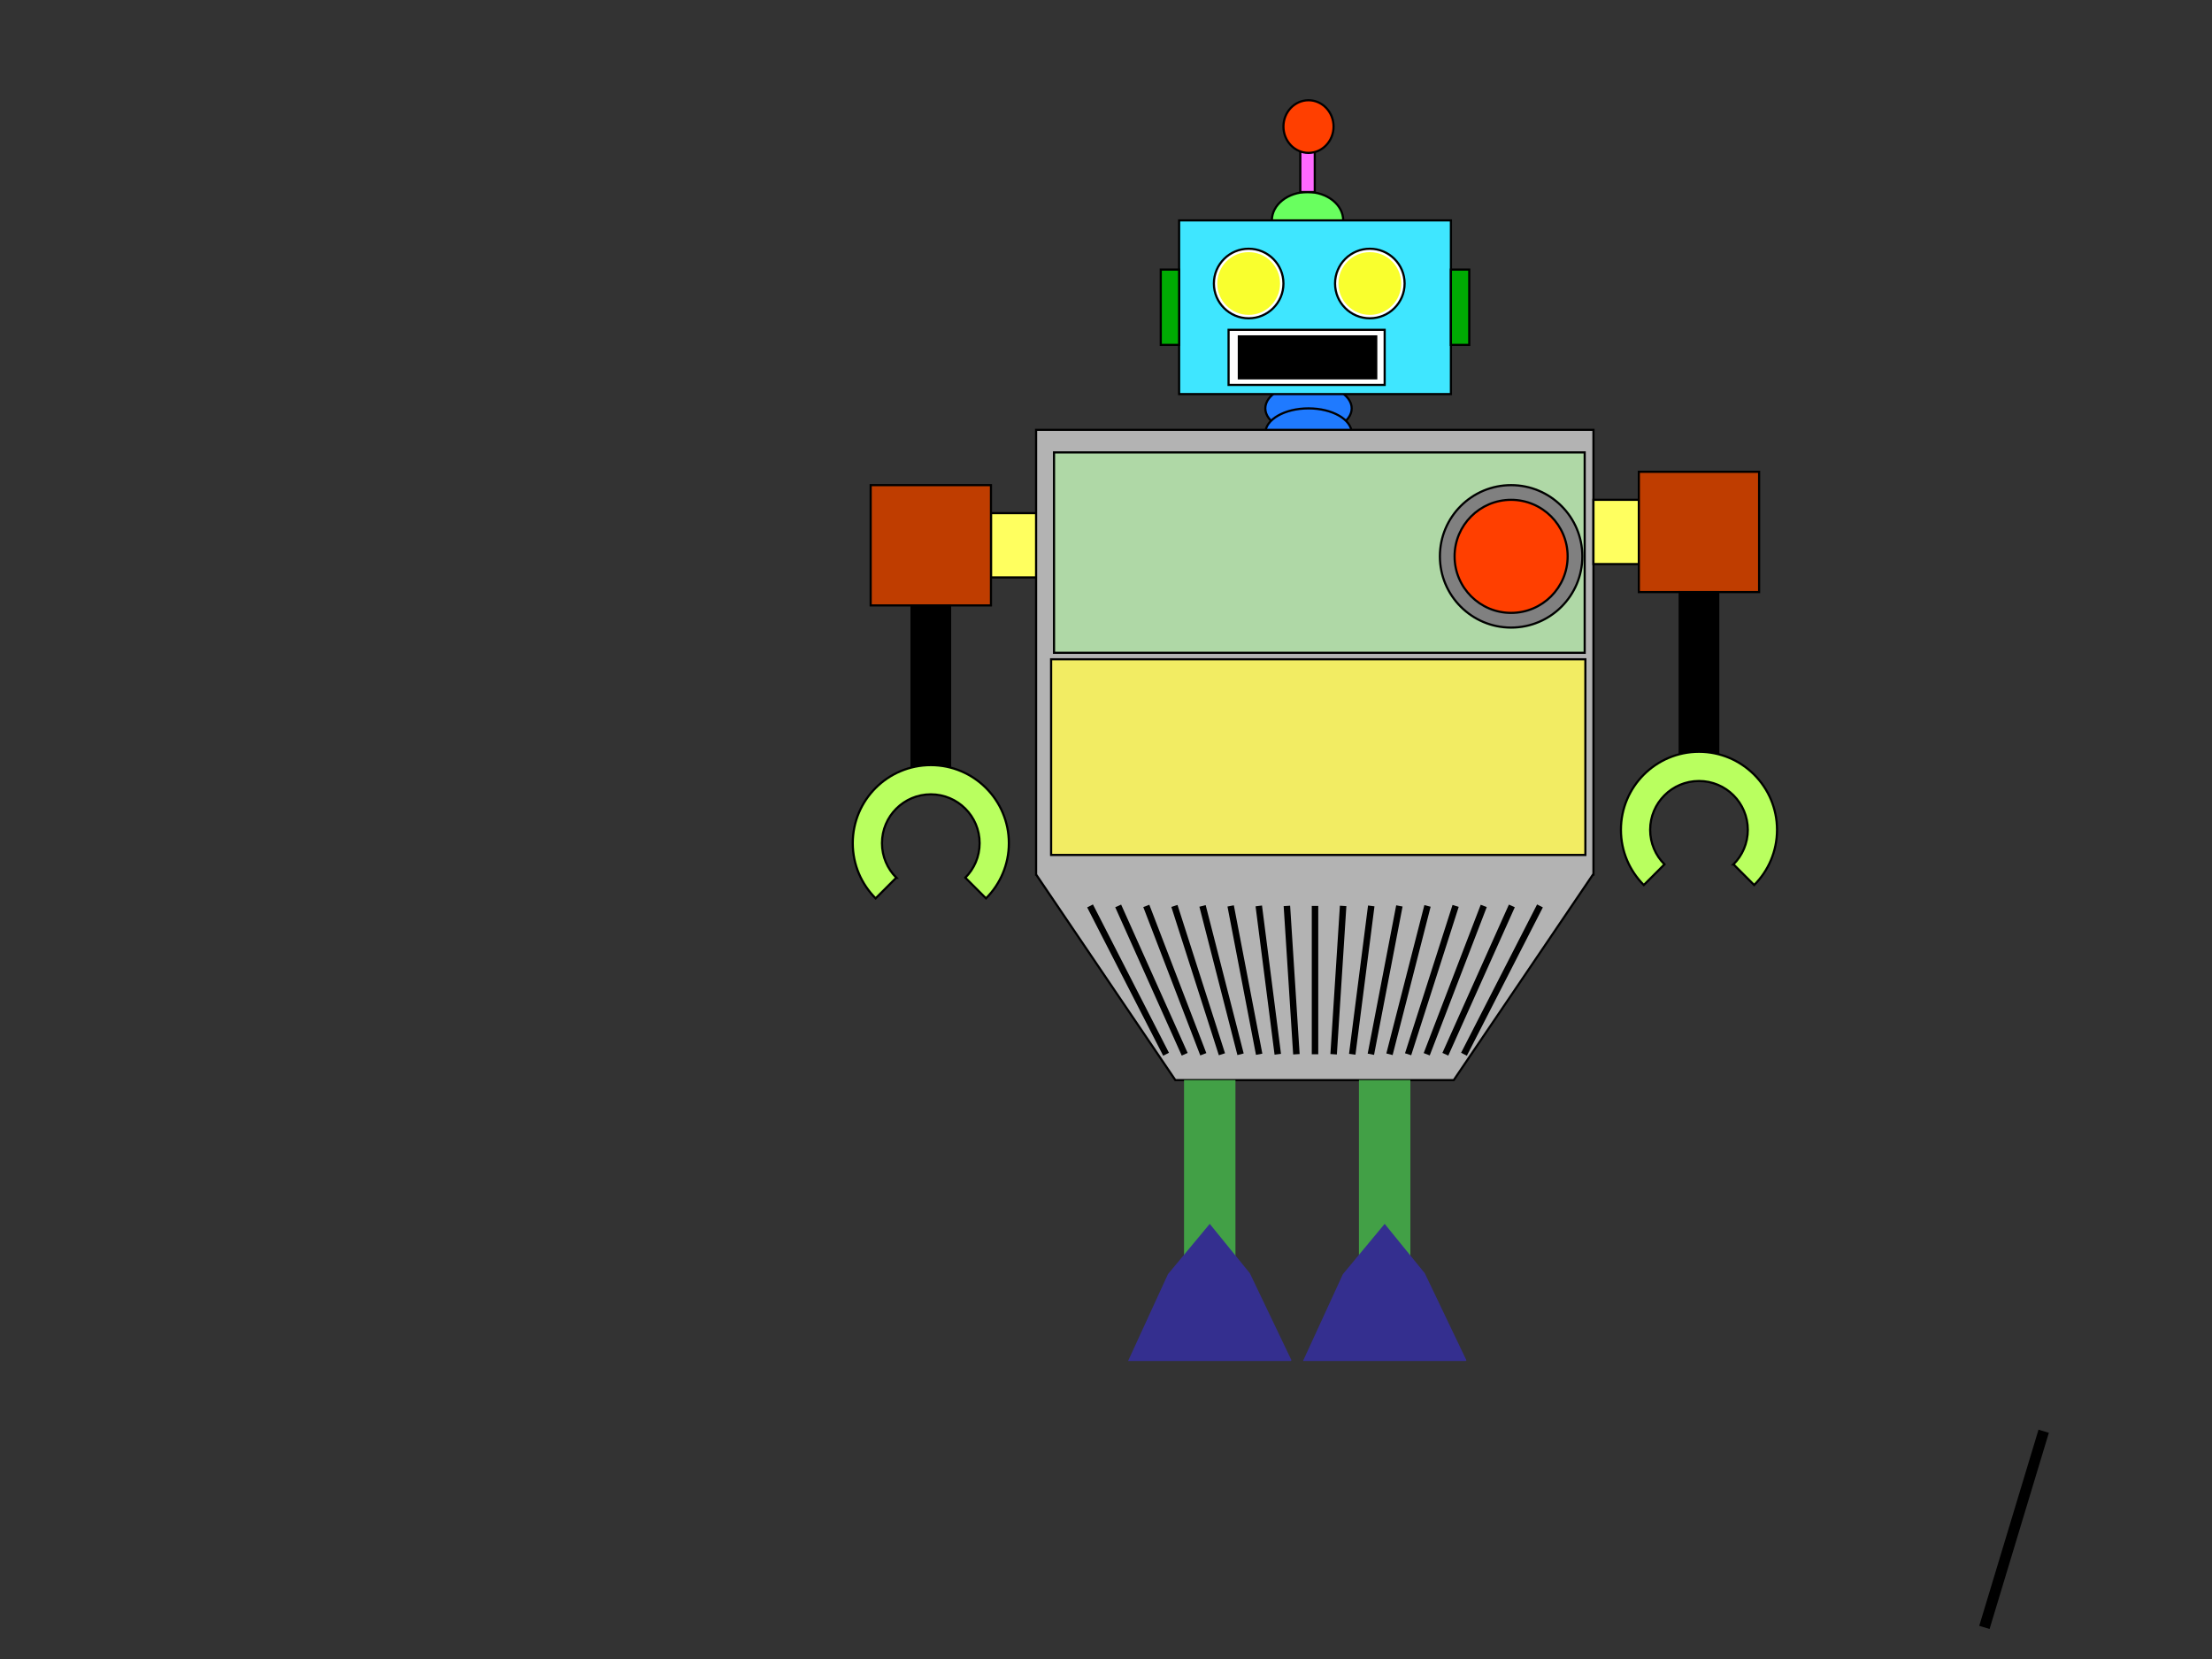 <?xml version="1.0" encoding="UTF-8" standalone="no"?>
<!-- Created with Inkscape (http://www.inkscape.org/) -->

<svg
   xmlns:dc="http://purl.org/dc/elements/1.1/"
   xmlns:cc="http://creativecommons.org/ns#"
   xmlns:rdf="http://www.w3.org/1999/02/22-rdf-syntax-ns#"
   xmlns:svg="http://www.w3.org/2000/svg"
   xmlns="http://www.w3.org/2000/svg"
   xmlns:sodipodi="http://sodipodi.sourceforge.net/DTD/sodipodi-0.dtd"
   xmlns:inkscape="http://www.inkscape.org/namespaces/inkscape"
   width="1024"
   height="768"
   id="svg4302"
   version="1.1"
   inkscape:version="0.91 r13725"
   viewBox="0 0 1024 768"
   sodipodi:docname="fullr1.svg">
  <rect x="0" y="0" width="1024" height="768" fill="#333333" stroke="none"/>
  <defs
     id="defs4304" />
  <sodipodi:namedview
     id="base"
     pagecolor="#ffffff"
     bordercolor="#666666"
     borderopacity="1.0"
     inkscape:pageopacity="0.0"
     inkscape:pageshadow="2"
     inkscape:zoom="0.94"
     inkscape:cx="558.47869"
     inkscape:cy="382"
     inkscape:current-layer="layer1"
     inkscape:document-units="px"
     showgrid="false"
     inkscape:window-width="2560"
     inkscape:window-height="1377"
     inkscape:window-x="-8"
     inkscape:window-y="-8"
     inkscape:window-maximized="1" />
  <g
     id="layer1"
     inkscape:label="Layer 1"
     inkscape:groupmode="layer">
    <g
       id="g4621"
       transform="translate(312.353,42.581)">
      <g
         id="g4497">
        <ellipse
           id="ellipse4499"
           ry="11.478"
           rx="19.994"
           cy="146.473"
           cx="293.392"
           style="fill:#1f7aff;stroke:#000000" />
        <ellipse
           id="ellipse4501"
           ry="11.478"
           rx="19.995"
           cy="157.95"
           cx="293.393"
           style="fill:#1f7aff;stroke:#000000" />
      </g>
      <g
         id="g4503">
        <rect
           id="rect4505"
           height="29.757"
           width="21.011"
           y="194.965"
           x="146.388"
           style="fill:#ffff5f;stroke:#000000" />
        <rect
           id="rect4507"
           height="55.687"
           width="55.682"
           y="182"
           x="90.706"
           style="fill:#bf3d00;stroke:#000000" />
        <rect
           id="rect4509"
           height="74.605"
           width="17.853"
           y="237.687"
           x="109.621"
           style="stroke:#000000" />
        <path
           id="path4511"
           d="m 102.566,363.727 c -4.09,-4.089 -6.62,-9.741 -6.62,-15.981 0,-12.483 10.119,-22.604 22.601,-22.604 12.482,0 22.6,10.12 22.6,22.604 0,6.24 -2.529,11.893 -6.619,15.981 l 9.566,9.567 c 6.539,-6.539 10.583,-15.571 10.583,-25.549 0,-19.956 -16.176,-36.133 -36.129,-36.133 -19.953,0 -36.129,16.177 -36.129,36.133 0,9.978 4.043,19.01 10.582,25.549 l 9.565,-9.567 z"
           inkscape:connector-curvature="0"
           style="fill:#b9ff5f;stroke:#000000" />
      </g>
      <polygon
         id="polygon4513"
         points="167.285,362.28 167.303,362.28 231.746,457.431 360.634,457.431 425.077,362.28 425.302,362.28 425.302,156.4 167.285,156.4 "
         style="fill:#b3b3b3;stroke:#000000" />
      <g
         id="g4515">
        <ellipse
           id="ellipse4517"
           ry="13.124"
           rx="16.508"
           cy="59.442"
           cx="292.947"
           style="fill:#69ff5f;stroke:#000000" />
        <rect
           id="rect4519"
           height="80.417"
           width="125.816"
           y="59.442"
           x="233.499"
           style="fill:#3fe6ff;stroke:#000000" />
        <rect
           id="rect4521"
           height="20.915"
           width="6.692"
           y="25.405"
           x="289.601"
           style="fill:#ff69ff;stroke:#000000" />
        <ellipse
           id="ellipse4523"
           ry="12.185"
           rx="11.6"
           cy="16.007"
           cx="293.393"
           style="fill:#ff3f00;stroke:#000000" />
        <circle
           id="circle4525"
           r="16.101"
           cy="88.668"
           cx="265.692"
           style="fill:#ffffff;stroke:#000000" />
        <circle
           id="circle4527"
           r="16.101"
           cy="88.668"
           cx="321.783"
           style="fill:#ffffff;stroke:#000000" />
        <circle
           id="circle4529"
           r="14.521"
           cy="88.668"
           cx="265.692"
           style="fill:#f9ff2e" />
        <circle
           id="circle4531"
           r="14.521"
           cy="88.668"
           cx="321.782"
           style="fill:#f9ff2e" />
        <rect
           id="rect4533"
           height="25.506"
           width="72.259"
           y="110.102"
           x="256.393"
           style="fill:#ffffff;stroke:#000000" />
        <rect
           id="rect4535"
           height="20.405"
           width="64.607"
           y="112.652"
           x="260.643" />
        <rect
           id="rect4537"
           height="34.858"
           width="8.5"
           y="82.221"
           x="224.999"
           style="fill:#00ab03;stroke:#000000" />
        <rect
           id="rect4539"
           height="34.858"
           width="8.501"
           y="82.221"
           x="359.315"
           style="fill:#00ab03;stroke:#000000" />
      </g>
      <line
         id="line4541"
         y2="710.793"
         x2="606.289"
         y1="619.977"
         x1="633.728"
         style="fill:none;stroke:#000000;stroke-width:5" />
      <g
         id="g4543">
        <g
           id="g4545">
          <line
             id="line4547"
             y2="445.466"
             x2="227.454"
             y1="376.791"
             x1="192.268"
             style="fill:none;stroke:#000000;stroke-width:3" />
          <line
             id="line4549"
             y2="445.466"
             x2="236.073"
             y1="376.791"
             x1="205.285"
             style="fill:none;stroke:#000000;stroke-width:3" />
          <line
             id="line4551"
             y2="445.466"
             x2="244.692"
             y1="376.791"
             x1="218.303"
             style="fill:none;stroke:#000000;stroke-width:3" />
          <line
             id="line4553"
             y2="445.466"
             x2="253.312"
             y1="376.791"
             x1="231.32"
             style="fill:none;stroke:#000000;stroke-width:3" />
          <line
             id="line4555"
             y2="445.466"
             x2="261.931"
             y1="376.791"
             x1="244.337"
             style="fill:none;stroke:#000000;stroke-width:3" />
          <line
             id="line4557"
             y2="445.466"
             x2="270.55"
             y1="376.791"
             x1="257.355"
             style="fill:none;stroke:#000000;stroke-width:3" />
          <line
             id="line4559"
             y2="445.466"
             x2="279.169"
             y1="376.791"
             x1="270.372"
             style="fill:none;stroke:#000000;stroke-width:3" />
          <line
             id="line4561"
             y2="445.466"
             x2="287.788"
             y1="376.791"
             x1="283.39"
             style="fill:none;stroke:#000000;stroke-width:3" />
          <line
             id="line4563"
             y2="445.465"
             x2="296.406"
             y1="376.791"
             x1="296.407"
             style="fill:none;stroke:#000000;stroke-width:3" />
          <line
             id="line4565"
             y2="445.465"
             x2="305.025"
             y1="376.79"
             x1="309.425"
             style="fill:none;stroke:#000000;stroke-width:3" />
          <line
             id="line4567"
             y2="445.465"
             x2="313.645"
             y1="376.79"
             x1="322.442"
             style="fill:none;stroke:#000000;stroke-width:3" />
          <line
             id="line4569"
             y2="445.465"
             x2="322.264"
             y1="376.79"
             x1="335.46"
             style="fill:none;stroke:#000000;stroke-width:3" />
          <line
             id="line4571"
             y2="445.465"
             x2="330.883"
             y1="376.79"
             x1="348.477"
             style="fill:none;stroke:#000000;stroke-width:3" />
          <line
             id="line4573"
             y2="445.465"
             x2="339.502"
             y1="376.79"
             x1="361.494"
             style="fill:none;stroke:#000000;stroke-width:3" />
          <line
             id="line4575"
             y2="445.465"
             x2="348.121"
             y1="376.79"
             x1="374.512"
             style="fill:none;stroke:#000000;stroke-width:3" />
          <line
             id="line4577"
             y2="445.465"
             x2="356.74"
             y1="376.79"
             x1="387.529"
             style="fill:none;stroke:#000000;stroke-width:3" />
          <line
             id="line4579"
             y2="445.465"
             x2="365.359"
             y1="376.79"
             x1="400.547"
             style="fill:none;stroke:#000000;stroke-width:3" />
        </g>
      </g>
      <g
         id="g4581">
        <rect
           id="rect4583"
           height="29.756"
           width="21.012"
           y="188.795"
           x="425.302"
           style="fill:#ffff5f;stroke:#000000" />
        <rect
           id="rect4585"
           height="55.688"
           width="55.681"
           y="175.829"
           x="446.313"
           style="fill:#bf3d00;stroke:#000000" />
        <rect
           id="rect4587"
           height="74.604"
           width="17.853"
           y="231.517"
           x="465.228"
           style="stroke:#000000" />
        <path
           id="path4589"
           d="m 490.135,357.556 c 4.09,-4.089 6.62,-9.741 6.62,-15.981 0,-12.483 -10.119,-22.604 -22.601,-22.604 -12.482,0 -22.6,10.12 -22.6,22.604 0,6.24 2.529,11.893 6.619,15.981 l -9.566,9.567 c -6.539,-6.539 -10.583,-15.571 -10.583,-25.549 0,-19.956 16.176,-36.133 36.13,-36.133 19.953,0 36.129,16.177 36.129,36.133 0,9.978 -4.043,19.01 -10.581,25.549 l -9.567,-9.567 z"
           inkscape:connector-curvature="0"
           style="fill:#b9ff5f;stroke:#000000" />
      </g>
      <g
         id="g4591">
        <rect
           id="rect4593"
           height="92.766"
           width="245.663"
           y="166.85"
           x="175.583"
           style="fill:#afd8a6;stroke:#000000" />
        <rect
           id="rect4595"
           height="90.569"
           width="247.323"
           y="262.629"
           x="174.238"
           style="fill:#f2ec63;stroke:#000000"
           ry="0" />
      </g>
      <circle
         id="circle4599"
         r="32.971"
         cy="214.974"
         cx="387.186"
         style="fill:#808080;stroke:#000000" />
      <circle
         id="circle4601"
         r="26.17"
         cy="214.974"
         cx="387.186"
         style="fill:#ff3f00;stroke:#000000" />
      <path
         id="path4603"
         d="M -284.828,247.948"
         inkscape:connector-curvature="0"
         style="fill:#42a046" />
      <path
         id="path4605"
         d="M -284.828,231.197"
         inkscape:connector-curvature="0"
         style="fill:#42a046" />
      <rect
         id="rect4607"
         height="106.569"
         width="23.807"
         y="457.431"
         x="316.749"
         style="fill:#42a046" />
      <rect
         id="rect4609"
         height="106.569"
         width="23.807"
         y="457.431"
         x="235.769"
         style="fill:#42a046" />
      <polygon
         id="polygon4611"
         points="247.672,523.981 228.339,547.246 209.861,587.472 285.295,587.472 285.484,587.064 266.245,546.838 "
         style="fill:#342f8f" />
      <polygon
         id="polygon4613"
         points="328.652,523.981 309.319,547.246 290.841,587.472 366.275,587.472 366.464,587.064 347.225,546.838 "
         style="fill:#342f8f" />
    </g>
  </g>
</svg>
